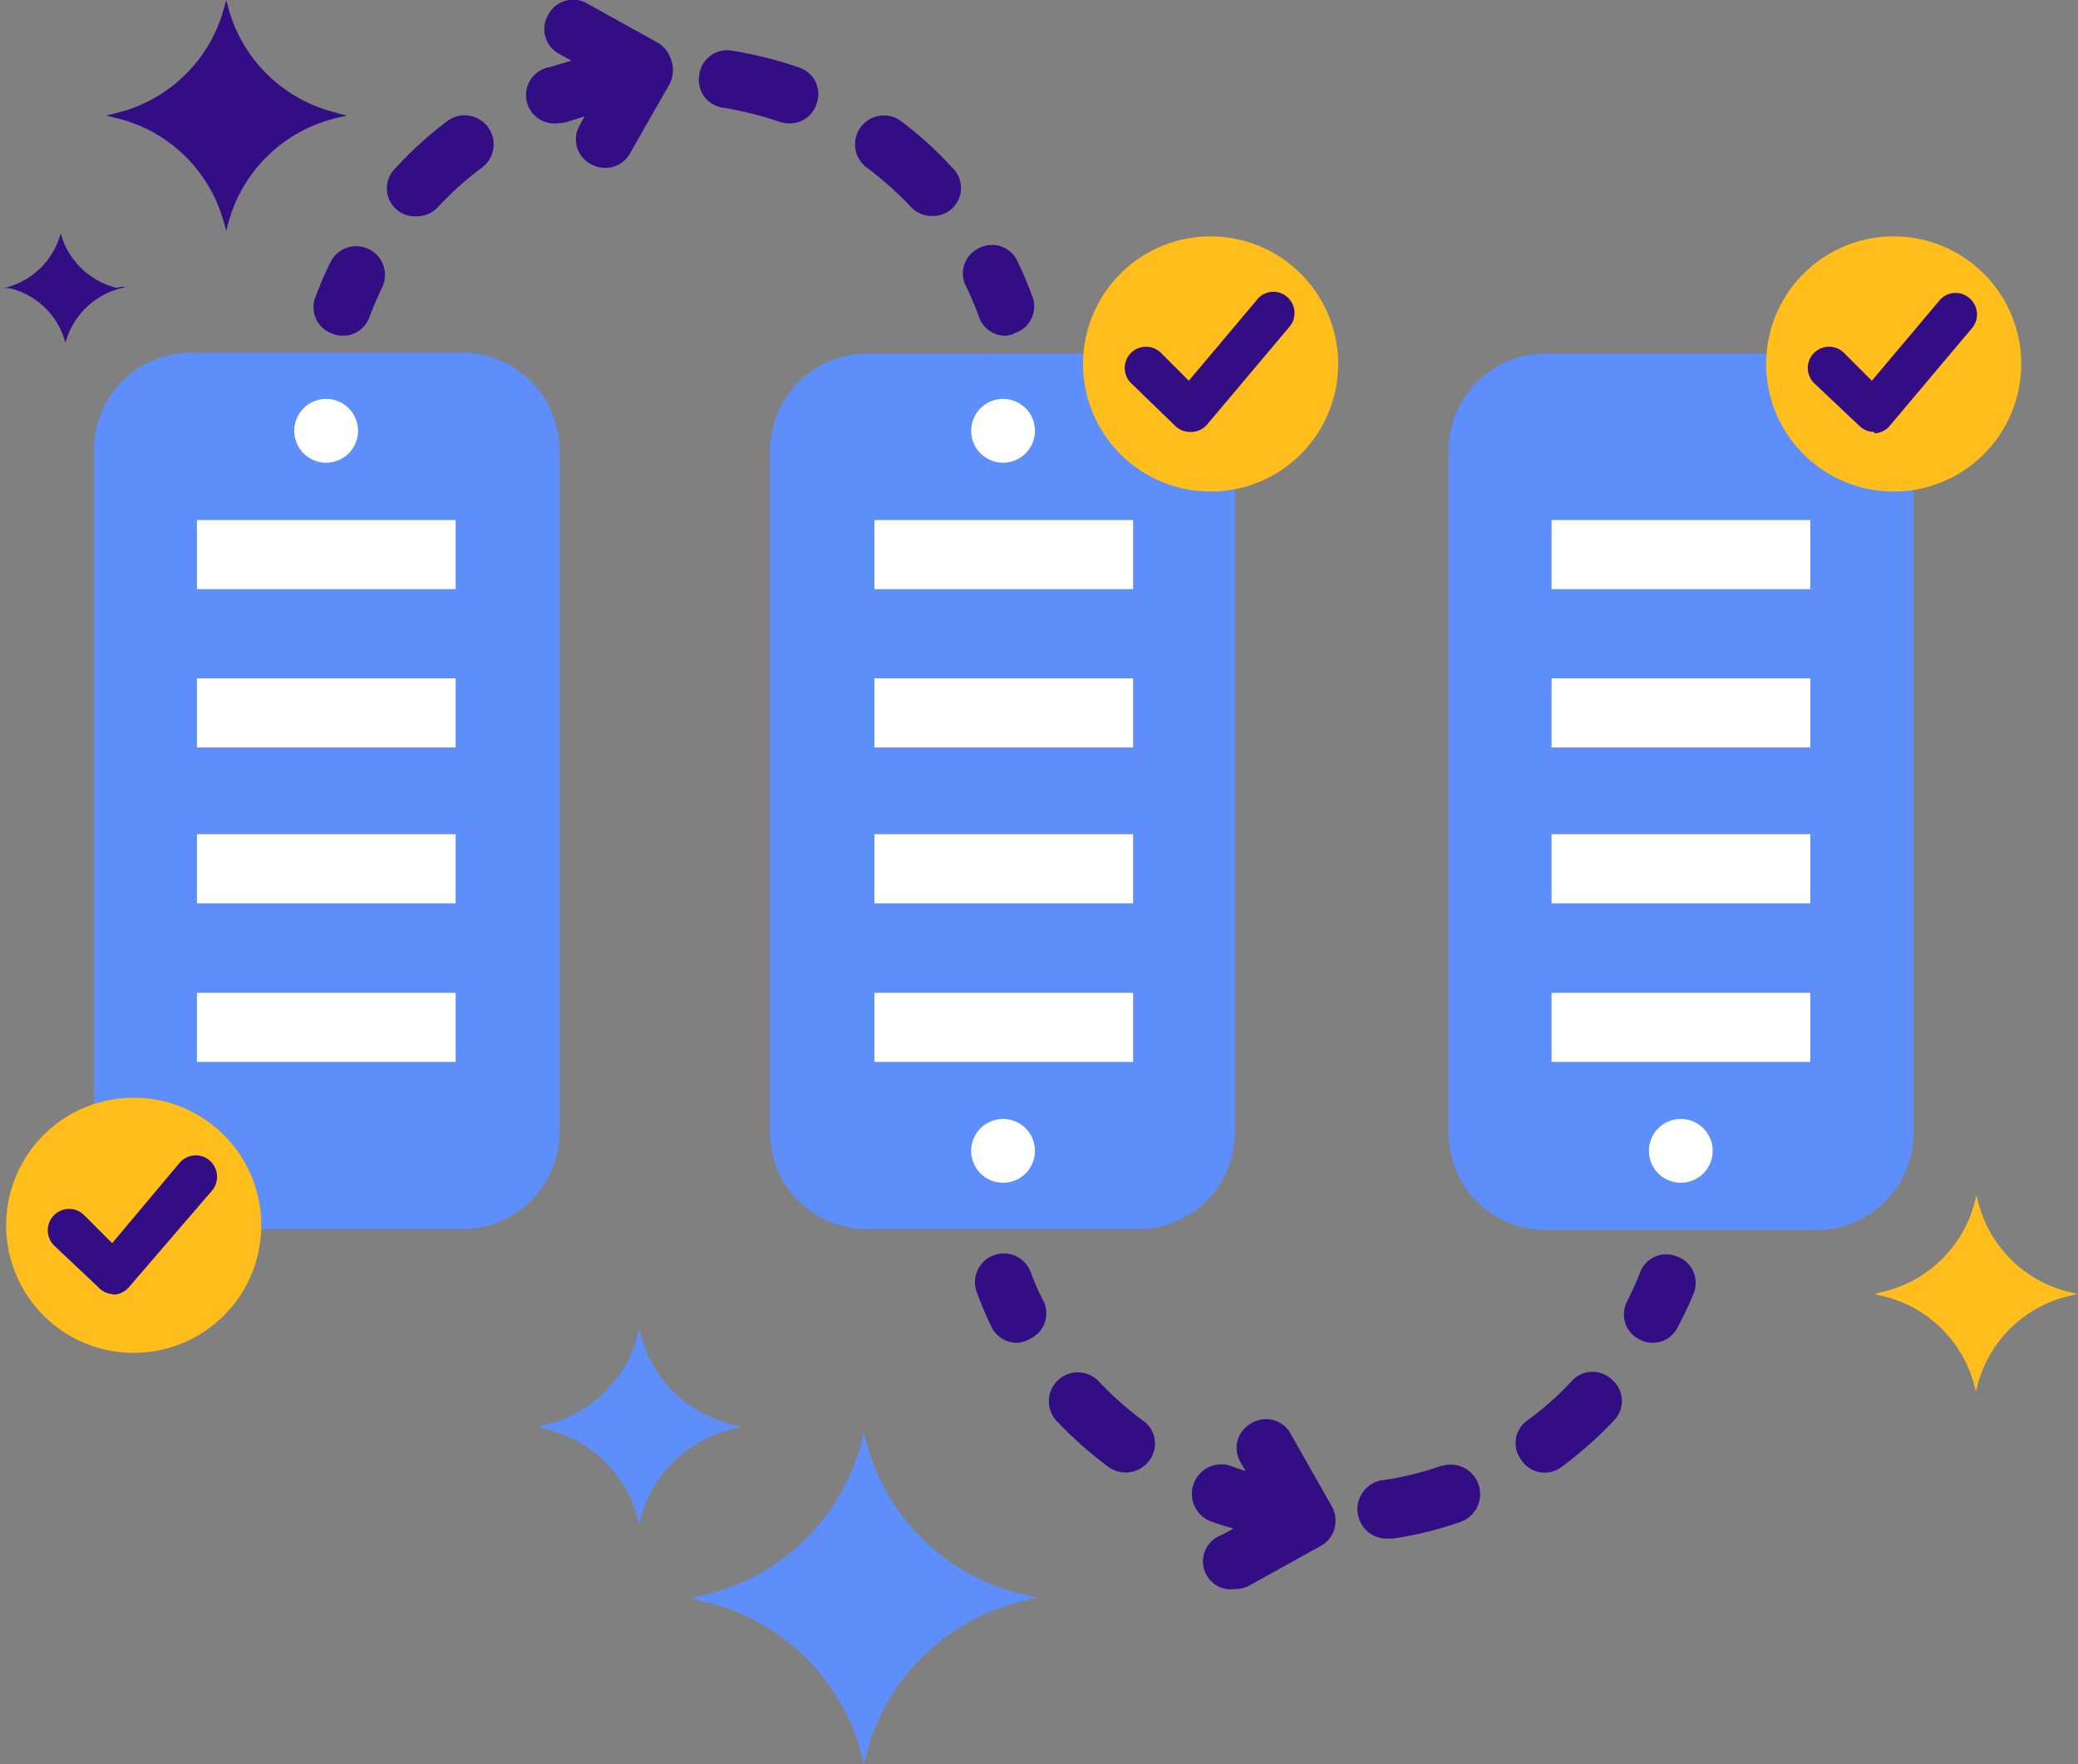 <svg xmlns="http://www.w3.org/2000/svg" viewBox="0 0 74.29 63.07"><rect x="0" y="0" width="74.29" height="63.07" fill="#808080" stroke="none"/><defs><style>.cls-1{fill:#330d84;}.cls-2{fill:#ffbe1b;}.cls-3{fill:#5d8ef9;}.cls-4{fill:#fff;}</style></defs><title>modu2-ch-3</title><g id="图层_2" data-name="图层 2"><g id="Layer_1" data-name="Layer 1"><path class="cls-1" d="M12.07,4.05l.33.08-.33.08a5.26,5.26,0,0,0-3.9,3.73l-.08.31L8,7.94A5.25,5.25,0,0,0,4.12,4.21l-.33-.08.33-.08A5.26,5.26,0,0,0,8,.32L8.09,0l.08.31a5.28,5.28,0,0,0,3.9,3.73Z"/><path class="cls-2" d="M74,46.19l.27.07-.27.06a4.43,4.43,0,0,0-3.29,3.15l-.07.27-.07-.27a4.44,4.44,0,0,0-3.3-3.15L67,46.26l.27-.07A4.44,4.44,0,0,0,70.59,43l.07-.27.07.27A4.43,4.43,0,0,0,74,46.19Z"/><path class="cls-3" d="M26.22,50.94l.28.07-.28.07a4.44,4.44,0,0,0-3.3,3.16l-.07.26-.06-.26a4.43,4.43,0,0,0-3.31-3.16L19.21,51l.27-.07a4.45,4.45,0,0,0,3.31-3.16l.06-.27.07.27a4.45,4.45,0,0,0,3.3,3.16Z"/><path class="cls-3" d="M36.61,57l.47.11-.47.12A7.57,7.57,0,0,0,31,62.62l-.12.45-.11-.45a7.56,7.56,0,0,0-5.62-5.37l-.47-.12.47-.11a7.56,7.56,0,0,0,5.62-5.37l.11-.46.12.46A7.57,7.57,0,0,0,36.61,57Z"/><path class="cls-1" d="M4.34,10.25l.17,0-.17.05a2.75,2.75,0,0,0-2,1.95l0,.16,0-.16a2.73,2.73,0,0,0-2-1.95L0,10.29l.17,0a2.73,2.73,0,0,0,2-1.95l0-.17,0,.17a2.75,2.75,0,0,0,2,1.95Z"/><path class="cls-3" d="M16.51,12.61H6.83a3.46,3.46,0,0,0-3.47,3.46v23.4a4.49,4.49,0,0,1,1.42-.23,4.56,4.56,0,0,1,4.56,4.55c0,.05,0,.1,0,.15h7.18A3.47,3.47,0,0,0,20,40.47V16.07A3.47,3.47,0,0,0,16.51,12.61Z"/><rect class="cls-4" x="7.04" y="18.59" width="9.25" height="2.47"/><rect class="cls-4" x="7.04" y="24.25" width="9.25" height="2.47"/><rect class="cls-4" x="7.04" y="29.82" width="9.25" height="2.47"/><rect class="cls-4" x="7.04" y="35.49" width="9.25" height="2.47"/><path class="cls-4" d="M12.8,15.39a1.14,1.14,0,1,1-1.13-1.13A1.14,1.14,0,0,1,12.8,15.39Z"/><path class="cls-3" d="M43.29,17.53A4.56,4.56,0,0,1,38.73,13c0-.12,0-.24,0-.36H31a3.47,3.47,0,0,0-3.47,3.46v24.4A3.47,3.47,0,0,0,31,43.94h9.68a3.47,3.47,0,0,0,3.47-3.47v-23A4.43,4.43,0,0,1,43.29,17.53Z"/><rect class="cls-4" x="31.26" y="18.59" width="9.25" height="2.47"/><rect class="cls-4" x="31.26" y="24.25" width="9.25" height="2.47"/><rect class="cls-4" x="31.26" y="29.82" width="9.25" height="2.47"/><rect class="cls-4" x="31.26" y="35.49" width="9.25" height="2.47"/><path class="cls-4" d="M37,15.39a1.14,1.14,0,1,1-1.14-1.13A1.14,1.14,0,0,1,37,15.39Z"/><path class="cls-4" d="M37,41.15A1.14,1.14,0,1,1,35.88,40,1.14,1.14,0,0,1,37,41.15Z"/><path class="cls-3" d="M67.71,17.53A4.56,4.56,0,0,1,63.15,13c0-.12,0-.24,0-.36H55.26a3.46,3.46,0,0,0-3.47,3.46v24.4a3.47,3.47,0,0,0,3.47,3.47h9.68a3.47,3.47,0,0,0,3.47-3.47v-23A4,4,0,0,1,67.71,17.53Z"/><rect class="cls-4" x="55.47" y="18.59" width="9.25" height="2.47"/><rect class="cls-4" x="55.47" y="24.25" width="9.25" height="2.47"/><rect class="cls-4" x="55.47" y="29.82" width="9.25" height="2.47"/><rect class="cls-4" x="55.47" y="35.49" width="9.25" height="2.47"/><path class="cls-4" d="M61.23,41.15A1.14,1.14,0,1,1,60.1,40,1.14,1.14,0,0,1,61.23,41.15Z"/><path class="cls-1" d="M36,12a1,1,0,0,1-1-.67c-.13-.36-.28-.71-.44-1.05A1,1,0,0,1,35,8.87a1,1,0,0,1,1.38.48,13.33,13.33,0,0,1,.52,1.23,1,1,0,0,1-.6,1.32A.92.92,0,0,1,36,12Z"/><path class="cls-1" d="M12.25,12a.92.92,0,0,1-.36-.07,1,1,0,0,1-.61-1.32c.16-.42.33-.83.53-1.23a1,1,0,1,1,1.85.9c-.16.34-.32.69-.45,1.05A1,1,0,0,1,12.25,12Z"/><path class="cls-1" d="M34.05,6A13.15,13.15,0,0,0,32.2,4.32,1,1,0,1,0,31,6a12.27,12.27,0,0,1,1.57,1.4,1,1,0,0,0,.75.32A1,1,0,0,0,34.05,6Z"/><path class="cls-1" d="M16,4.32A13.73,13.73,0,0,0,14.15,6a1,1,0,0,0,.75,1.73,1,1,0,0,0,.75-.32A11.48,11.48,0,0,1,17.22,6,1,1,0,0,0,16,4.32Z"/><path class="cls-1" d="M28.56,2.41a14.28,14.28,0,0,0-2.4-.6A1,1,0,0,0,25,2.68a1,1,0,0,0,.86,1.17,12.92,12.92,0,0,1,2,.5,1,1,0,0,0,.33.06,1,1,0,0,0,1-.69A1,1,0,0,0,28.56,2.41Z"/><path class="cls-1" d="M23.54,1.54,21,.13a1,1,0,0,0-1.4.4A1,1,0,0,0,20,1.93l.43.24-.78.23a1,1,0,0,0,.34,2,1.06,1.06,0,0,0,.34-.06l.57-.18-.17.31a1,1,0,0,0,.4,1.4,1,1,0,0,0,.5.13,1,1,0,0,0,.9-.53L23.94,3A1.09,1.09,0,0,0,24,2.16,1.12,1.12,0,0,0,23.54,1.54Z"/><path class="cls-1" d="M59.1,48a1,1,0,0,1-.45-.1,1,1,0,0,1-.48-1.38,10.53,10.53,0,0,0,.45-1,1,1,0,0,1,1.32-.61,1,1,0,0,1,.61,1.32A11.12,11.12,0,0,1,60,47.4,1,1,0,0,1,59.1,48Z"/><path class="cls-1" d="M36.37,48a1,1,0,0,1-.93-.58,13.33,13.33,0,0,1-.52-1.23,1,1,0,1,1,1.93-.71c.13.35.28.7.44,1a1,1,0,0,1-.47,1.38A1,1,0,0,1,36.37,48Z"/><path class="cls-1" d="M40.86,50.78a11.72,11.72,0,0,1-1.58-1.4,1,1,0,0,0-1.5,1.42,14.37,14.37,0,0,0,1.85,1.64,1.09,1.09,0,0,0,.62.2,1.06,1.06,0,0,0,.83-.42A1,1,0,0,0,40.86,50.78Z"/><path class="cls-1" d="M51.52,52.4a10.86,10.86,0,0,1-2,.5A1,1,0,0,0,49.64,55h.15a13.25,13.25,0,0,0,2.41-.59,1,1,0,0,0-.68-2Z"/><path class="cls-1" d="M57.64,49.33a1,1,0,0,0-1.46.05,10.41,10.41,0,0,1-1.57,1.39,1,1,0,0,0-.21,1.44,1,1,0,0,0,1.44.22,14.37,14.37,0,0,0,1.85-1.64A1,1,0,0,0,57.64,49.33Z"/><path class="cls-1" d="M46.15,51.27a1,1,0,0,0-1.4-.4,1,1,0,0,0-.4,1.4l.18.31A5.58,5.58,0,0,1,44,52.4a1,1,0,0,0-.67,2c.25.09.51.17.77.24l-.42.23a1,1,0,0,0,.5,1.93,1,1,0,0,0,.5-.13l2.54-1.41a1,1,0,0,0,.49-.62,1.06,1.06,0,0,0-.09-.78Z"/><path class="cls-2" d="M72.26,13a4.56,4.56,0,1,1-4.55-4.55A4.56,4.56,0,0,1,72.26,13Z"/><path class="cls-1" d="M67,15.44a.75.75,0,0,1-.53-.22L64.86,13.7a.76.76,0,1,1,1.06-1.09l1,1,2.41-2.86a.75.75,0,0,1,1.07-.1.76.76,0,0,1,.1,1.08l-2.94,3.49a.75.75,0,0,1-.54.27Z"/><path class="cls-2" d="M47.84,13a4.56,4.56,0,1,1-4.55-4.55A4.56,4.56,0,0,1,47.84,13Z"/><path class="cls-1" d="M42.54,15.44a.75.75,0,0,1-.53-.22L40.44,13.7a.76.76,0,1,1,1.06-1.09l1,1,2.41-2.86A.75.75,0,0,1,46,10.6a.76.76,0,0,1,.1,1.08l-2.94,3.49a.75.75,0,0,1-.54.27Z"/><path class="cls-2" d="M9.34,43.79a4.56,4.56,0,1,1-4.56-4.55A4.56,4.56,0,0,1,9.34,43.79Z"/><path class="cls-1" d="M4,46.26A.79.79,0,0,1,3.5,46L1.93,44.52a.77.77,0,0,1,0-1.08.76.76,0,0,1,1.08,0l1,1,2.41-2.87a.76.76,0,0,1,1.07-.09.77.77,0,0,1,.09,1.08L4.62,46a.78.78,0,0,1-.55.28Z"/></g></g></svg>
